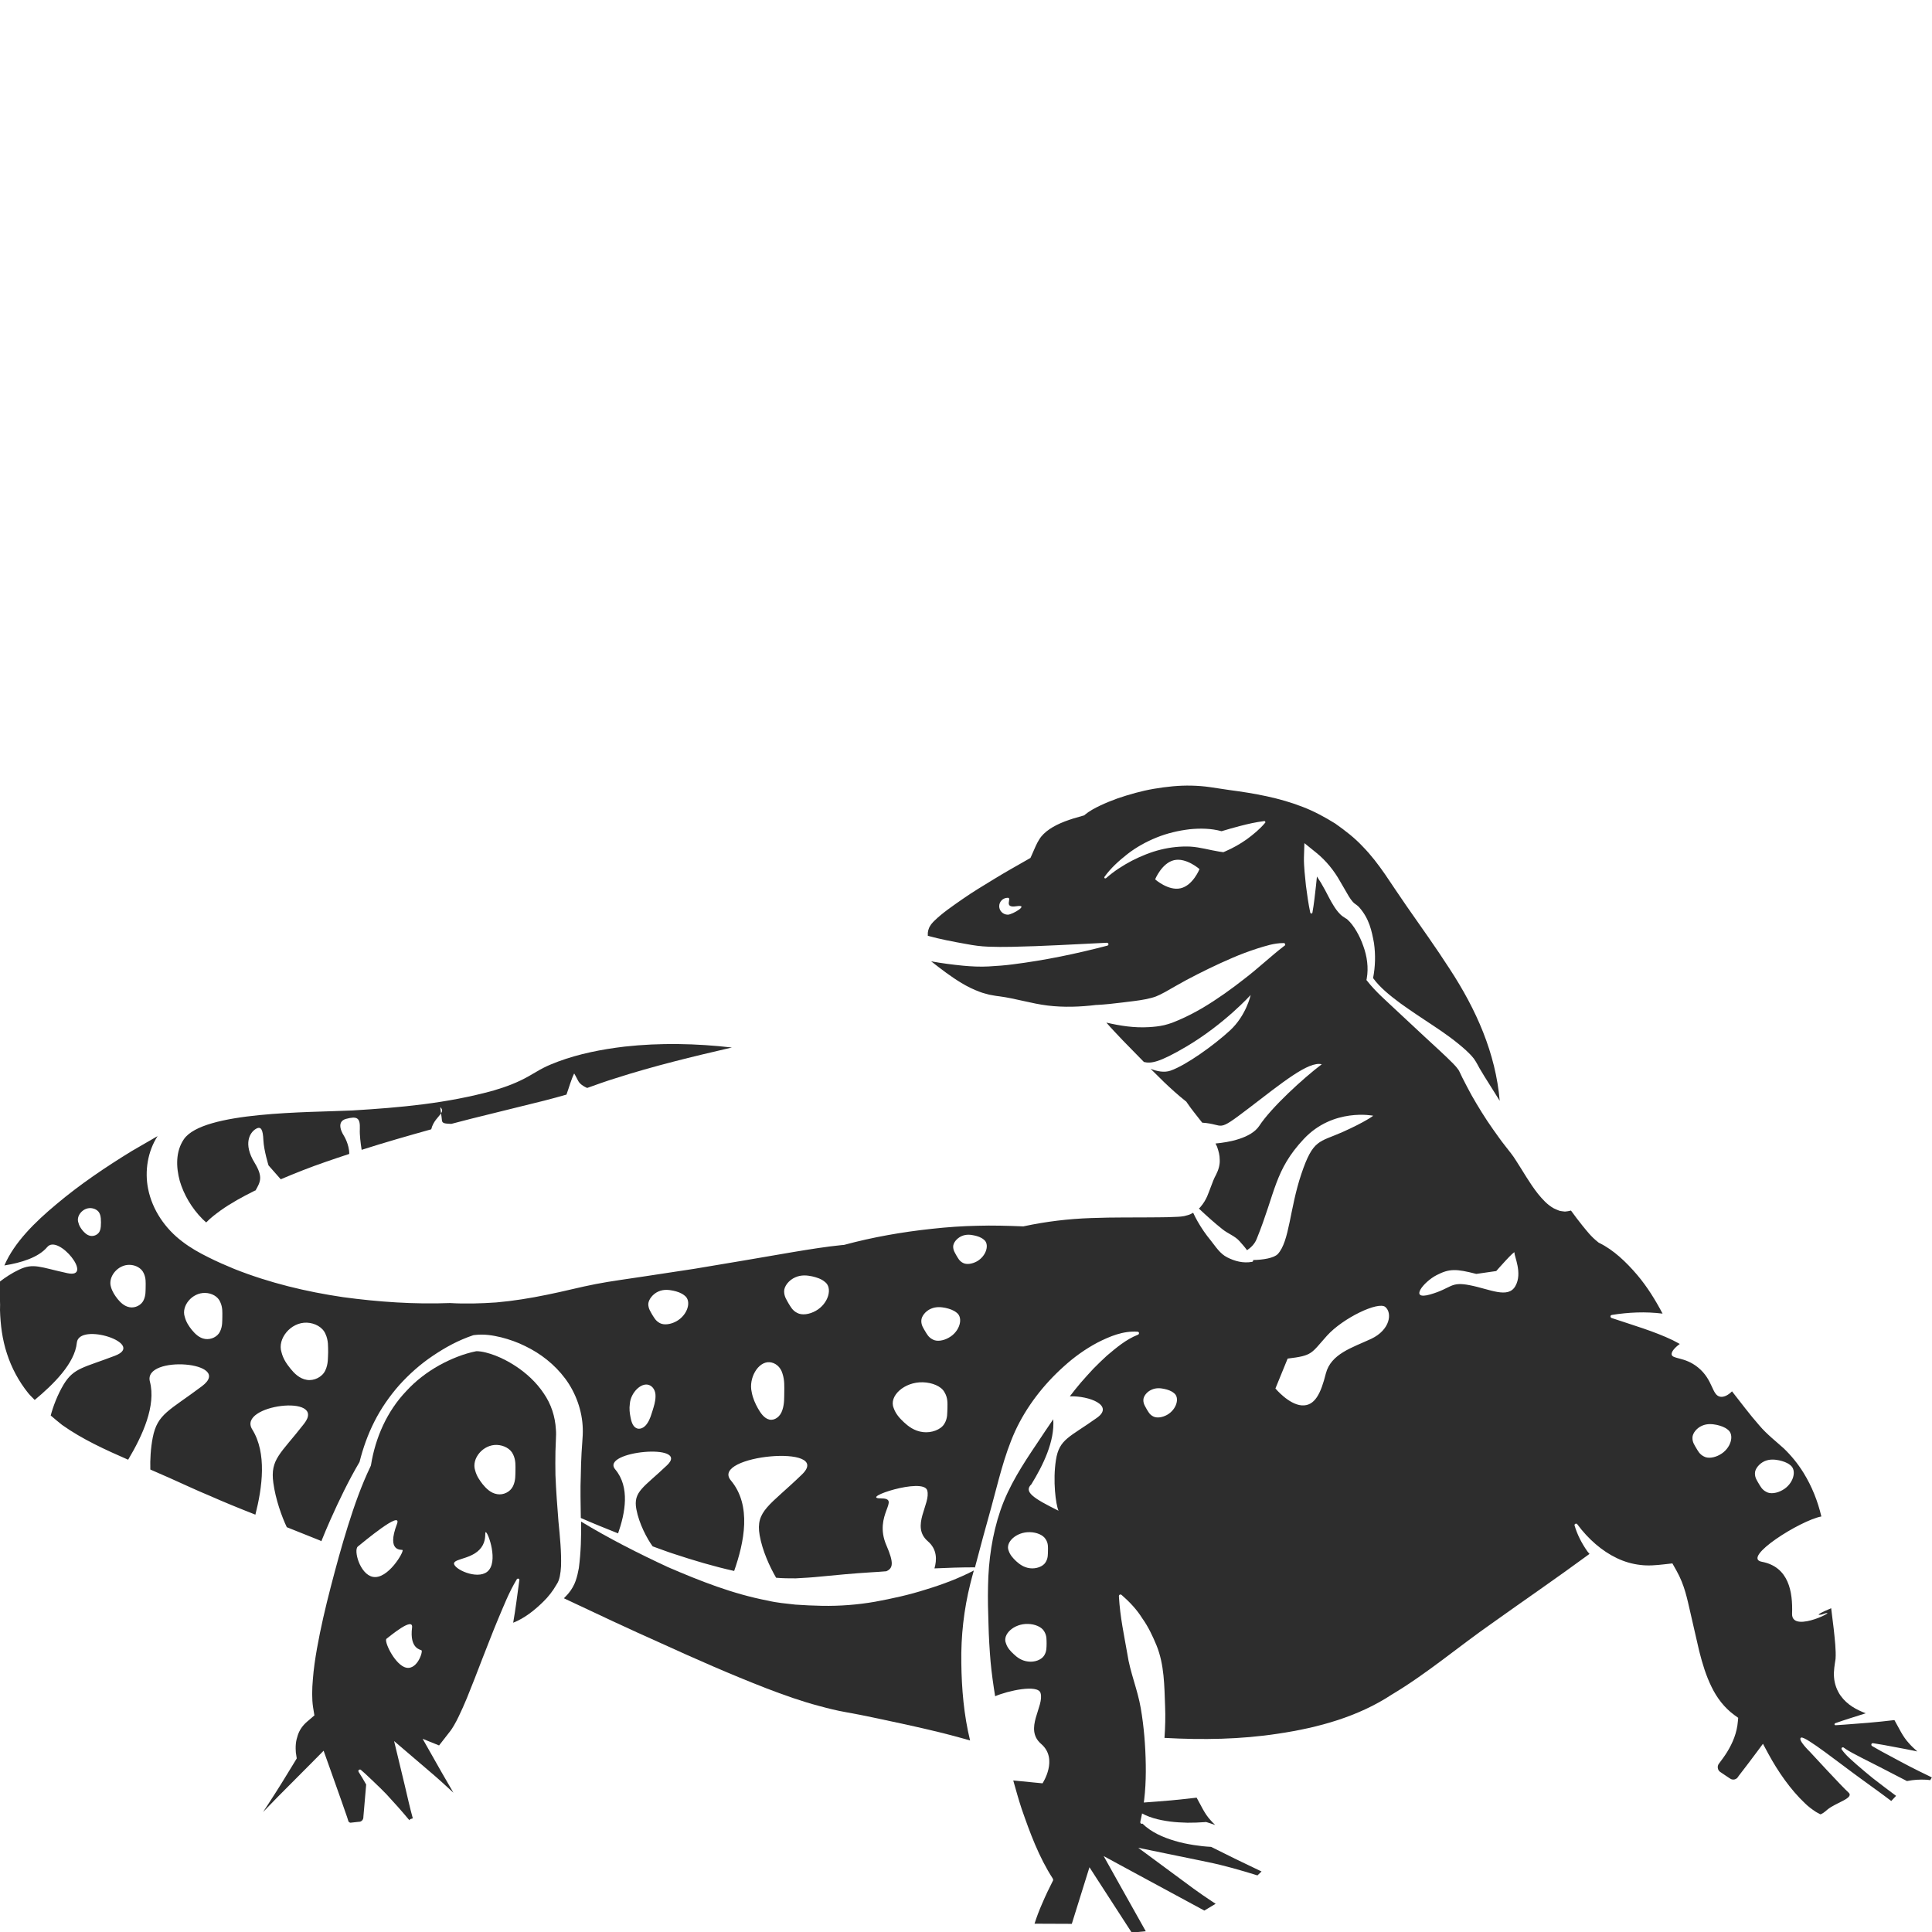 <?xml version="1.0" encoding="utf-8"?>
<!-- Generator: Adobe Illustrator 24.1.2, SVG Export Plug-In . SVG Version: 6.00 Build 0)  -->
<svg version="1.1" id="Layer_1" xmlns="http://www.w3.org/2000/svg" xmlns:xlink="http://www.w3.org/1999/xlink" x="0px" y="0px"
	 viewBox="0 0 128 128" style="enable-background:new 0 0 128 128;" xml:space="preserve">
<style type="text/css">
	.st0{fill:#2D2D2D;}
</style>
<g>
	<path class="st0" d="M1.88,92.31c0.13,0.16,0.28,0.29,0.42,0.44c1.25-1.04,2.66-2.43,2.79-3.79c0.14-1.39,4.62,0.06,2.53,0.86
		c-2.09,0.8-2.73,0.8-3.4,1.9c-0.42,0.7-0.71,1.49-0.86,2.06c0.25,0.21,0.5,0.43,0.76,0.63c1.34,0.95,2.86,1.64,4.37,2.3
		c0.96-1.61,1.86-3.58,1.44-5.18c-0.46-1.78,5.62-1.32,3.45,0.31s-2.95,1.82-3.26,3.4c-0.14,0.72-0.18,1.47-0.16,2.12
		c0.85,0.37,1.7,0.74,2.54,1.13c0.47,0.22,0.95,0.42,1.42,0.62c0.47,0.21,0.95,0.41,1.43,0.61c0.52,0.22,1.05,0.42,1.57,0.63
		c0.46-1.81,0.77-4.08-0.21-5.65c-1.02-1.63,5-2.38,3.44-0.38c-1.56,2.01-2.26,2.34-2.04,3.93c0.15,1.09,0.55,2.21,0.89,2.93
		c0.73,0.29,1.46,0.58,2.2,0.88l0,0c0.02,0.01,0.06,0.03,0.09,0.05c0.19-0.47,0.39-0.95,0.6-1.42c0.58-1.3,1.2-2.59,1.93-3.83
		c0.23-0.92,0.55-1.82,0.98-2.67c0.44-0.87,1-1.68,1.65-2.42c0.66-0.73,1.4-1.39,2.22-1.94c0.83-0.56,1.68-1.03,2.69-1.37l0.01,0
		l0.06-0.01c0.66-0.08,1.22,0.02,1.77,0.15c0.55,0.14,1.09,0.33,1.59,0.58c1.02,0.49,1.95,1.21,2.66,2.16
		c0.7,0.94,1.13,2.14,1.16,3.31c0.01,0.29-0.01,0.6-0.03,0.86l-0.05,0.74c-0.03,0.49-0.04,0.99-0.05,1.49
		c-0.04,0.94-0.01,1.88,0,2.83c0.82,0.36,1.64,0.69,2.47,1.02c0.47-1.35,0.8-3.06-0.19-4.24c-1.02-1.21,5-1.77,3.44-0.28
		c-1.56,1.49-2.26,1.74-2.04,2.92c0.18,0.97,0.72,1.97,1.08,2.46c0.46,0.16,0.91,0.34,1.38,0.49c1.33,0.44,2.67,0.84,4.02,1.14
		c0,0,0,0,0,0c0.66-1.89,1.18-4.33-0.22-6c-1.4-1.67,6.84-2.44,4.71-0.39c-2.13,2.06-3.09,2.4-2.8,4.03
		c0.18,1.02,0.66,2.07,1.09,2.81c0.44,0.04,0.87,0.04,1.3,0.04c0.55-0.03,1.1-0.06,1.66-0.12c1.1-0.11,2.21-0.21,3.33-0.28
		c0.34-0.02,0.67-0.04,1.01-0.07c0.45-0.2,0.51-0.55,0.01-1.71c-0.9-2.06,1.03-3.12-0.39-3.12s2.83-1.41,3.09-0.53
		c0.26,0.88-1.12,2.37,0.04,3.37c0.63,0.54,0.6,1.25,0.44,1.8c0.87-0.04,1.75-0.07,2.64-0.07c0.02,0,0.03,0.01,0.04,0.02
		c0.35-1.34,0.71-2.66,1.08-3.98c0.46-1.67,0.84-3.41,1.58-5.05c0.75-1.63,1.88-3.09,3.23-4.3c0.67-0.61,1.42-1.15,2.23-1.58
		c0.81-0.41,1.7-0.79,2.66-0.72c0.06,0,0.1,0.05,0.09,0.11c0,0.04-0.03,0.07-0.06,0.09l-0.01,0c-0.79,0.31-1.43,0.86-2.06,1.39
		c-0.31,0.28-0.6,0.57-0.89,0.86c-0.28,0.3-0.56,0.61-0.83,0.92c-0.25,0.3-0.5,0.6-0.73,0.91c1.28-0.04,2.95,0.6,1.8,1.42
		c-1.82,1.3-2.5,1.4-2.72,2.79c-0.22,1.38-0.01,2.97,0.17,3.37c-1.68-0.83-2.32-1.26-1.8-1.75c0.76-1.24,1.56-2.84,1.45-4.31
		c-0.36,0.52-0.71,1.05-1.07,1.59c-0.93,1.38-1.88,2.83-2.43,4.45c-0.55,1.61-0.79,3.32-0.82,5.01c-0.02,0.85,0,1.69,0.03,2.53
		c0.02,0.84,0.07,1.67,0.14,2.5c0.07,0.76,0.18,1.52,0.3,2.27c0.83-0.36,2.84-0.81,3.01-0.21c0.26,0.88-1.12,2.37,0.04,3.37
		c1.16,1,0.09,2.61,0.09,2.61l-1.94-0.19c0.18,0.63,0.35,1.26,0.56,1.89c0.55,1.58,1.13,3.17,2.06,4.61l0,0.01c0,0,0,0,0,0.01
		c0.02,0.03,0.04,0.07,0.02,0.1c-0.26,0.51-0.51,1.03-0.73,1.55c-0.19,0.43-0.36,0.88-0.5,1.32l2.47,0.01l0.92-2.95l0.25-0.8
		l0.47,0.73l2.33,3.6l0.93-0.09l-1.7-3.03l-1.09-1.95l2.01,1.09l4.66,2.52l0.75-0.45l-0.26-0.17c-0.41-0.27-0.8-0.54-1.2-0.83
		l-3.67-2.71l4.57,0.94c1.13,0.23,2.23,0.55,3.33,0.89c0.09-0.09,0.18-0.17,0.27-0.26c-1.12-0.53-2.23-1.07-3.34-1.63
		c-0.39-0.02-0.76-0.06-1.14-0.12c-0.43-0.07-0.85-0.15-1.27-0.28c-0.78-0.23-1.56-0.57-2.14-1.14c-0.03,0.01-0.06,0.02-0.09,0
		c-0.04-0.02-0.06-0.07-0.05-0.11l0-0.01c0-0.01,0-0.02,0.01-0.03c-0.01-0.03,0-0.05,0.01-0.07c0.28-1.2,0.36-2.45,0.34-3.68
		c-0.02-1.26-0.12-2.52-0.33-3.74c-0.21-1.24-0.71-2.38-0.89-3.6c-0.21-1.22-0.48-2.42-0.56-3.82l0-0.01c0-0.06,0.04-0.11,0.1-0.11
		c0.03,0,0.06,0.01,0.08,0.03c0.53,0.46,1.01,0.97,1.37,1.55c0.4,0.56,0.69,1.18,0.95,1.81c0.51,1.27,0.51,2.66,0.56,3.99
		c0.03,0.71,0.01,1.42-0.04,2.12c2.54,0.14,5.05,0.1,7.53-0.28c2.69-0.4,5.31-1.13,7.53-2.59c2.33-1.39,4.4-3.16,6.62-4.71
		c2.14-1.53,4.32-3.02,6.48-4.61c-0.05-0.06-0.11-0.12-0.15-0.18c-0.37-0.53-0.66-1.09-0.84-1.7c-0.02-0.05,0.02-0.11,0.07-0.12
		c0.04-0.01,0.09,0,0.11,0.04l0.01,0.01c0.71,0.96,1.62,1.76,2.61,2.23c0.5,0.24,1.02,0.39,1.55,0.45c0.53,0.07,1.06,0.02,1.59-0.04
		l0.54-0.06l0.26,0.46c0.56,0.99,0.72,1.9,0.93,2.79c0.21,0.88,0.39,1.74,0.59,2.57c0.21,0.83,0.45,1.62,0.81,2.35
		c0.35,0.73,0.85,1.39,1.52,1.88l0.25,0.18l-0.02,0.22c-0.06,0.78-0.35,1.45-0.71,2.04c-0.09,0.15-0.19,0.29-0.29,0.43l-0.28,0.38
		c-0.1,0.16-0.06,0.4,0.1,0.51l0.4,0.27c0.14,0.09,0.29,0.2,0.35,0.22c0.09,0.03,0.19,0.03,0.27-0.01c0.04-0.02,0.08-0.04,0.11-0.07
		c0.02-0.02,0.03-0.03,0.04-0.05l0.07-0.1c0.41-0.52,0.8-1.05,1.2-1.58l0.4-0.54l0.35,0.65c0.65,1.2,1.48,2.39,2.42,3.28
		c0.23,0.23,0.48,0.41,0.72,0.57c0.06,0.04,0.12,0.07,0.18,0.1c0.05,0.03,0.14,0.08,0.13,0.07c0.01,0,0.04,0,0.07-0.02
		c0.01-0.01,0.03-0.01,0.04-0.02l0.02-0.01l0.08-0.05c0.09-0.06,0.17-0.13,0.25-0.2c0.56-0.48,1.85-0.77,1.39-1.16
		c-0.35-0.3-2.55-2.69-2.55-2.69s-0.84-0.81-0.57-0.93c0.27-0.12,2.67,1.8,3.98,2.74c0.65,0.48,1.31,0.94,1.95,1.43
		c0.03,0.02,0.04,0.03,0.04,0.03l0.32-0.34c-0.52-0.39-1.03-0.77-1.54-1.17c-0.35-0.29-0.71-0.58-1.06-0.89
		c-0.35-0.32-0.69-0.58-1-1.01c-0.03-0.04-0.02-0.1,0.02-0.13c0.03-0.02,0.08-0.02,0.11,0l0.04,0.03c0.31,0.23,0.76,0.44,1.15,0.65
		l1.22,0.62l1.78,0.92c0.45-0.09,0.86-0.11,1.26-0.09c0.1,0,0.19,0.02,0.28,0.03c0.04-0.06,0.07-0.12,0.11-0.18
		c-0.06-0.03-0.12-0.06-0.18-0.09c-0.43-0.2-0.85-0.42-1.27-0.63c-0.42-0.21-0.84-0.45-1.26-0.67c-0.42-0.22-0.84-0.45-1.25-0.69
		c-0.05-0.03-0.06-0.09-0.04-0.14c0.02-0.04,0.06-0.05,0.1-0.05c0.47,0.07,0.94,0.16,1.41,0.25c0.47,0.09,0.94,0.17,1.4,0.27
		c0.04,0.01,0.09,0.02,0.13,0.03c-0.2-0.18-0.4-0.36-0.57-0.56c-0.41-0.44-0.65-1-0.95-1.52c-0.58,0.07-1.16,0.13-1.75,0.18
		c-0.72,0.05-1.43,0.12-2.15,0.16c-0.04,0-0.07-0.03-0.07-0.06c0-0.03,0.02-0.06,0.04-0.07c0.67-0.24,1.35-0.44,2.03-0.66
		c-0.6-0.23-1.22-0.55-1.66-1.16c-0.25-0.35-0.41-0.79-0.44-1.22c-0.04-0.42,0.05-0.88,0.1-1.22c0.04-0.57-0.05-1.3-0.12-1.98
		l-0.17-1.38c-1.4,0.59-0.6,0.41-0.6,0.41c1.45-0.53-2.04,1.37-1.99-0.05c0.05-1.42-0.2-3.1-2.01-3.44c-1.36-0.26,2.53-2.73,3.95-3
		c-0.24-1.02-0.63-2-1.18-2.89c-0.37-0.6-0.82-1.15-1.31-1.62c-0.45-0.41-1.13-0.94-1.61-1.51c-0.67-0.76-1.25-1.55-1.82-2.27
		c-0.25,0.25-0.52,0.39-0.76,0.36c-0.59-0.08-0.47-1.12-1.5-1.95c-0.88-0.71-1.7-0.53-1.74-0.86c-0.02-0.18,0.2-0.44,0.54-0.69
		c-0.16-0.08-0.31-0.17-0.47-0.25c-1.23-0.59-2.62-0.99-4.05-1.47c-0.05-0.02-0.08-0.07-0.07-0.13c0.01-0.04,0.05-0.06,0.08-0.07
		c1.1-0.18,2.24-0.23,3.37-0.09c-0.48-0.91-1.02-1.78-1.67-2.55c-0.74-0.87-1.58-1.67-2.52-2.13l-0.04-0.02l-0.05-0.04
		c-0.48-0.38-0.73-0.73-1.03-1.09c-0.27-0.33-0.51-0.66-0.76-1l-0.03,0.01c-0.12,0.03-0.24,0.05-0.37,0.06
		c-0.12-0.02-0.26-0.02-0.38-0.06c-0.11-0.05-0.24-0.09-0.35-0.15c-0.44-0.24-0.76-0.61-1.05-0.96c-0.57-0.72-1-1.51-1.46-2.21
		c-0.22-0.36-0.44-0.61-0.74-1c-0.28-0.35-0.53-0.72-0.79-1.08c-0.51-0.72-0.97-1.47-1.41-2.24c-0.21-0.39-0.42-0.78-0.62-1.18
		c-0.09-0.18-0.22-0.48-0.26-0.52c-0.08-0.12-0.21-0.27-0.35-0.41c-0.57-0.58-1.23-1.16-1.87-1.76l-1.93-1.8
		c-0.64-0.61-1.31-1.17-1.89-1.91l-0.05-0.06l0.02-0.1c0.13-0.72,0.02-1.48-0.23-2.16c-0.23-0.67-0.63-1.37-1.04-1.74
		c-0.05-0.05-0.08-0.06-0.13-0.09c-0.13-0.08-0.26-0.17-0.35-0.26c-0.19-0.19-0.33-0.39-0.44-0.57c-0.23-0.36-0.39-0.71-0.57-1.04
		c-0.17-0.32-0.35-0.62-0.54-0.9l-0.06,0.59c-0.07,0.6-0.13,1.21-0.24,1.81c-0.01,0.04-0.04,0.06-0.08,0.05
		c-0.03,0-0.05-0.03-0.06-0.05c-0.13-0.6-0.21-1.2-0.29-1.81l-0.09-0.91c-0.02-0.31-0.05-0.59-0.04-0.96l0.03-0.93l0.78,0.63
		c0.66,0.53,1.2,1.21,1.59,1.91l0.57,0.98c0.09,0.15,0.18,0.27,0.26,0.36c0.04,0.05,0.07,0.07,0.1,0.1
		c0.11,0.08,0.25,0.18,0.33,0.27c0.67,0.76,0.83,1.56,0.98,2.37c0.11,0.77,0.09,1.56-0.06,2.32c0.46,0.64,1.15,1.18,1.82,1.68
		c0.71,0.51,1.44,0.99,2.18,1.48c0.74,0.49,1.45,0.99,2.15,1.62c0.17,0.16,0.35,0.33,0.53,0.56c0.22,0.32,0.25,0.43,0.37,0.63
		c0.21,0.36,0.44,0.73,0.67,1.09l0.67,1.07c-0.27-3.14-1.54-6.03-3.33-8.76c-0.89-1.38-1.87-2.75-2.84-4.14
		c-0.48-0.69-0.96-1.42-1.43-2.11c-0.45-0.65-0.93-1.28-1.48-1.84c-0.54-0.58-1.17-1.06-1.82-1.52c-0.68-0.42-1.39-0.81-2.15-1.1
		c-1.53-0.6-3.19-0.9-4.87-1.12l-1.27-0.19c-0.41-0.06-0.82-0.09-1.23-0.1c-0.83-0.02-1.66,0.07-2.49,0.21
		c-0.82,0.14-1.63,0.37-2.42,0.64c-0.39,0.14-0.78,0.3-1.14,0.47c-0.36,0.17-0.74,0.38-0.99,0.59l-0.07,0.06l-0.14,0.04
		c-0.78,0.21-1.56,0.47-2.15,0.87c-0.29,0.2-0.53,0.42-0.69,0.69c-0.17,0.26-0.3,0.59-0.49,1.02l-0.09,0.2l-0.26,0.15
		c-0.72,0.41-1.45,0.82-2.15,1.25c-0.7,0.43-1.41,0.85-2.08,1.32c-0.66,0.46-1.35,0.93-1.86,1.43c-0.07,0.06-0.12,0.12-0.17,0.18
		c-0.04,0.05-0.09,0.1-0.11,0.15c-0.07,0.1-0.11,0.2-0.14,0.31c-0.03,0.11-0.04,0.22-0.03,0.34c0,0.01,0,0.02,0,0.03
		c0.8,0.22,1.68,0.39,2.53,0.54c0.53,0.1,0.96,0.16,1.48,0.18c0.51,0.02,1.02,0.02,1.54,0.01c2.08-0.04,4.19-0.17,6.31-0.27
		c0.06,0,0.1,0.04,0.11,0.09c0,0.05-0.03,0.09-0.07,0.1c-2.06,0.54-4.13,0.97-6.26,1.24c-0.53,0.07-1.07,0.11-1.62,0.14
		c-0.54,0.03-1.16,0-1.68-0.05c-0.71-0.07-1.41-0.16-2.12-0.29c0.68,0.53,1.33,1.03,2,1.43c0.41,0.25,0.83,0.45,1.24,0.6
		c0.2,0.08,0.41,0.12,0.61,0.18c0.2,0.03,0.38,0.08,0.68,0.11c1.06,0.14,2.12,0.48,3.19,0.61c1.07,0.13,2.15,0.09,3.22-0.04l0.05,0
		c0.55-0.03,1.11-0.09,1.66-0.16c0.54-0.07,1.08-0.12,1.57-0.22c0.25-0.05,0.48-0.11,0.67-0.18c0.1-0.04,0.17-0.08,0.27-0.12
		l0.33-0.17c0.45-0.26,0.93-0.53,1.42-0.8c0.98-0.52,2-1.02,3.05-1.47c0.53-0.23,1.07-0.43,1.62-0.61c0.56-0.17,1.12-0.37,1.78-0.37
		c0.05,0,0.1,0.04,0.1,0.1c0,0.03-0.01,0.06-0.04,0.07l-0.04,0.03c-0.86,0.66-1.71,1.47-2.6,2.15c-0.89,0.7-1.81,1.36-2.8,1.95
		c-0.5,0.29-1.01,0.56-1.57,0.8l-0.44,0.18c-0.17,0.06-0.36,0.12-0.53,0.16c-0.35,0.08-0.68,0.11-1,0.13c-1,0.06-1.92-0.09-2.83-0.3
		c0.33,0.39,0.73,0.79,1.09,1.18l1.36,1.39l0.04,0.04c0.46,0.11,0.99,0.05,2.79-1.01c2.54-1.5,4.28-3.43,4.28-3.43
		s-0.29,1.36-1.38,2.36c-1.09,1-2.9,2.29-3.92,2.65c-0.42,0.15-0.91,0.05-1.33-0.12l0.89,0.88c0.46,0.44,0.94,0.87,1.39,1.23
		l0.08,0.06l0.09,0.13c0.27,0.4,0.62,0.82,0.97,1.27c1.56,0.1,0.87,0.73,3.06-0.94c2.25-1.72,3.99-3.15,4.86-2.93
		c-1.23,0.93-3.34,2.86-4.14,4.08c-0.54,0.82-2.01,1.09-2.9,1.17c0.04,0.09,0.09,0.16,0.12,0.26c0.08,0.24,0.16,0.5,0.16,0.82
		c0.02,0.31-0.08,0.67-0.24,0.98c-0.14,0.25-0.24,0.52-0.37,0.87c-0.14,0.34-0.24,0.78-0.67,1.28c-0.03,0.04-0.07,0.07-0.1,0.1
		c0.51,0.48,1.03,0.95,1.56,1.37c0.37,0.3,0.84,0.45,1.14,0.8c0.17,0.19,0.33,0.37,0.49,0.59c0.25-0.17,0.5-0.4,0.64-0.75
		c1.25-3.08,1.17-4.54,3.12-6.62c1.95-2.08,4.6-1.54,4.6-1.54s-0.47,0.38-2.03,1.08c-1.56,0.69-1.95,0.46-2.73,2.77
		c-0.78,2.31-0.78,4.46-1.56,5.31c-0.25,0.27-0.98,0.39-1.64,0.4c0.02,0.04,0,0.09-0.04,0.11c-0.01,0-0.01,0.01-0.02,0.01
		c-0.61,0.11-1.16-0.05-1.64-0.29c-0.49-0.24-0.78-0.72-1.1-1.12c-0.33-0.4-0.62-0.82-0.87-1.26c-0.11-0.19-0.21-0.39-0.3-0.58
		c-0.12,0.07-0.25,0.13-0.37,0.16c-0.16,0.05-0.3,0.08-0.44,0.09c-0.15,0.02-0.21,0.01-0.33,0.02c-0.39,0.02-0.77,0.03-1.14,0.03
		c-1.5,0.02-3-0.01-4.49,0.05c-1.49,0.05-2.98,0.23-4.43,0.54l-0.04,0.01l-0.04,0c-1-0.04-2.01-0.07-3.01-0.04
		c-1,0.02-2.01,0.09-3,0.2c-1.99,0.21-3.96,0.56-5.81,1.06l-0.04,0.01l-0.14,0.01c-1.01,0.1-2.13,0.28-3.21,0.46l-3.27,0.56
		l-3.28,0.55l-3.29,0.5c-1.09,0.17-2.21,0.31-3.24,0.51c-1.05,0.2-2.13,0.49-3.24,0.71c-1.11,0.23-2.23,0.41-3.36,0.51
		c-1.03,0.07-2.05,0.1-3.07,0.04c-2.36,0.09-4.72-0.07-7.08-0.39c-2.44-0.36-4.87-0.94-7.21-1.87c-0.58-0.24-1.16-0.49-1.73-0.78
		c-0.55-0.27-1.18-0.62-1.72-1.04c-1.1-0.83-1.98-2.07-2.26-3.5c-0.23-1.16-0.03-2.46,0.63-3.48c-0.58,0.33-1.15,0.66-1.71,0.99
		c-1.76,1.08-3.46,2.23-4.99,3.52c-1.43,1.19-2.8,2.54-3.45,4.06c1.12-0.18,2.26-0.53,2.84-1.22c0.74-0.89,3.13,2.12,1.33,1.73
		c-1.8-0.39-2.24-0.69-3.2-0.23c-0.47,0.22-0.92,0.52-1.27,0.79c-0.02,0.16-0.04,0.32-0.05,0.5C-0.01,85.83,0.02,86.31,0,86.8
		c0.03,0.97,0.15,1.94,0.46,2.88C0.76,90.61,1.24,91.52,1.88,92.31z M69.34,108.89c-0.01,0.23,0.02,0.5-0.16,0.79
		c-0.18,0.29-0.64,0.46-1.07,0.4c-0.44-0.05-0.74-0.29-0.95-0.49c-0.22-0.2-0.42-0.42-0.51-0.71c-0.26-0.59,0.52-1.32,1.46-1.29
		c0.45,0.01,0.9,0.19,1.07,0.49C69.37,108.39,69.33,108.66,69.34,108.89z M69.43,102.74c-0.01,0.22,0.02,0.49-0.16,0.77
		c-0.17,0.28-0.62,0.44-1.03,0.39c-0.42-0.05-0.71-0.28-0.92-0.47c-0.21-0.2-0.4-0.41-0.49-0.68c-0.25-0.57,0.51-1.27,1.41-1.24
		c0.43,0.01,0.87,0.18,1.04,0.47C69.46,102.25,69.43,102.52,69.43,102.74z M116.9,96.81c0.36-0.16,0.71-0.11,0.97-0.06
		c0.26,0.06,0.52,0.14,0.73,0.31c0.48,0.34,0.22,1.27-0.52,1.67c-0.35,0.2-0.79,0.27-1.06,0.11c-0.28-0.14-0.39-0.37-0.5-0.55
		c-0.1-0.18-0.26-0.38-0.25-0.69C116.27,97.32,116.55,96.97,116.9,96.81z M112.76,94.46c0.36-0.16,0.71-0.11,0.97-0.06
		c0.26,0.06,0.52,0.14,0.73,0.31c0.48,0.34,0.22,1.27-0.52,1.67c-0.35,0.2-0.79,0.27-1.06,0.11c-0.28-0.14-0.39-0.37-0.5-0.55
		c-0.1-0.18-0.26-0.38-0.25-0.69C112.13,94.96,112.41,94.61,112.76,94.46z M95.18,84.48c0.85-0.44,1.3-0.42,2.63-0.08l1.32-0.19
		c0,0,1.25-1.43,1.21-1.22c-0.04,0.2,0.55,1.35,0.06,2.21c-0.48,0.87-1.71,0.2-3.02-0.05c-1.31-0.26-1.17,0.19-2.62,0.61
		C93.32,86.17,94.32,84.92,95.18,84.48z M66.77,60.6c-0.31,0-0.57-0.25-0.57-0.56s0.25-0.56,0.57-0.56c0.31,0-0.33,0.7,0.57,0.56
		C68.24,59.9,67.08,60.6,66.77,60.6z M78.22,58.85c-0.81,0.19-1.69-0.59-1.69-0.59s0.44-1.08,1.25-1.27
		c0.81-0.19,1.69,0.59,1.69,0.59S79.04,58.66,78.22,58.85z M83.82,54.51c-0.36,0.43-0.78,0.77-1.21,1.09
		c-0.44,0.31-0.91,0.58-1.42,0.8l-0.14,0.06l-0.28-0.04c-0.63-0.1-1.25-0.29-1.9-0.33c-0.65-0.03-1.32,0.04-1.97,0.2
		c-0.65,0.16-1.29,0.42-1.9,0.73c-0.61,0.32-1.2,0.7-1.72,1.16l0,0c-0.03,0.02-0.07,0.02-0.1,0c-0.02-0.02-0.02-0.06-0.01-0.08
		c0.42-0.59,0.96-1.07,1.53-1.52c0.58-0.45,1.23-0.81,1.92-1.09c0.69-0.28,1.44-0.46,2.2-0.55c0.7-0.07,1.43-0.06,2.11,0.13
		c0.4-0.12,0.81-0.24,1.24-0.35c0.5-0.13,1.02-0.25,1.58-0.32c0.04-0.01,0.08,0.02,0.08,0.06C83.84,54.48,83.84,54.5,83.82,54.51z
		 M85.31,90.01c1.67-0.2,1.54-0.33,2.6-1.51s3.41-2.3,3.87-1.91c0.47,0.39,0.33,1.51-0.93,2.11c-1.27,0.59-2.67,0.99-3.01,2.3
		c-0.33,1.32-0.73,2.17-1.6,2.11c-0.87-0.07-1.74-1.12-1.74-1.12L85.31,90.01z M76.3,92.07c0.31-0.14,0.61-0.1,0.84-0.05
		c0.23,0.05,0.45,0.12,0.63,0.27c0.41,0.29,0.19,1.09-0.45,1.45c-0.31,0.17-0.68,0.23-0.92,0.1c-0.24-0.12-0.33-0.32-0.43-0.48
		c-0.08-0.16-0.22-0.33-0.22-0.6C75.75,92.5,75.99,92.2,76.3,92.07z M63.7,81.9c0.31-0.14,0.61-0.1,0.84-0.05
		c0.23,0.05,0.45,0.12,0.63,0.27c0.41,0.29,0.19,1.09-0.45,1.45c-0.31,0.17-0.68,0.23-0.92,0.1c-0.24-0.12-0.33-0.32-0.43-0.48
		c-0.08-0.16-0.22-0.33-0.22-0.6C63.15,82.34,63.39,82.04,63.7,81.9z M61.67,86.71c0.36-0.16,0.71-0.11,0.97-0.06
		c0.26,0.06,0.52,0.14,0.73,0.31c0.48,0.34,0.22,1.27-0.52,1.67c-0.35,0.2-0.79,0.27-1.06,0.11c-0.28-0.14-0.39-0.37-0.5-0.55
		c-0.1-0.18-0.26-0.38-0.25-0.69C61.04,87.21,61.32,86.86,61.67,86.71z M61.15,91.58c0.6,0.02,1.2,0.25,1.42,0.65
		c0.24,0.39,0.2,0.76,0.2,1.06c-0.02,0.3,0.03,0.67-0.21,1.05c-0.23,0.38-0.85,0.61-1.41,0.54c-0.58-0.07-0.98-0.39-1.26-0.65
		c-0.29-0.27-0.55-0.56-0.68-0.94C58.87,92.5,59.91,91.54,61.15,91.58z M52.68,84.63c0.42-0.19,0.82-0.13,1.12-0.07
		c0.3,0.07,0.6,0.16,0.84,0.36c0.55,0.39,0.25,1.46-0.6,1.93c-0.41,0.23-0.91,0.31-1.23,0.13c-0.32-0.16-0.44-0.43-0.57-0.63
		c-0.11-0.21-0.29-0.44-0.29-0.8C51.95,85.21,52.27,84.81,52.68,84.63z M50.98,90.25c0.36,0.02,0.73,0.29,0.86,0.75
		c0.15,0.45,0.12,0.87,0.12,1.22c-0.01,0.35,0.02,0.77-0.13,1.21c-0.14,0.44-0.52,0.7-0.86,0.62c-0.35-0.08-0.59-0.45-0.76-0.75
		c-0.17-0.31-0.33-0.64-0.41-1.08C49.59,91.31,50.22,90.2,50.98,90.25z M43.61,85.57c0.37-0.17,0.73-0.11,0.99-0.06
		c0.27,0.06,0.53,0.14,0.75,0.32c0.49,0.35,0.22,1.29-0.54,1.71c-0.36,0.2-0.81,0.27-1.09,0.12c-0.29-0.15-0.39-0.38-0.51-0.56
		c-0.1-0.19-0.26-0.39-0.26-0.71C42.97,86.09,43.25,85.73,43.61,85.57z M41.73,92.99c0.06-0.72,0.75-1.42,1.27-1.23
		c0.25,0.09,0.44,0.37,0.43,0.74c0,0.36-0.11,0.67-0.19,0.94c-0.09,0.26-0.16,0.58-0.37,0.88c-0.2,0.3-0.52,0.42-0.74,0.28
		c-0.23-0.13-0.31-0.46-0.36-0.72C41.72,93.62,41.68,93.34,41.73,92.99z M20.33,87.63c0.52,0.02,1.04,0.29,1.23,0.74
		c0.21,0.44,0.17,0.87,0.18,1.22c-0.02,0.35,0.02,0.77-0.19,1.21c-0.2,0.43-0.74,0.7-1.22,0.62c-0.5-0.08-0.85-0.45-1.09-0.75
		c-0.25-0.31-0.48-0.64-0.59-1.08C18.36,88.7,19.26,87.59,20.33,87.63z M13.6,85.66c0.42,0.01,0.84,0.23,0.99,0.6
		c0.17,0.36,0.14,0.7,0.14,0.98c-0.01,0.28,0.02,0.62-0.15,0.97c-0.16,0.35-0.59,0.56-0.99,0.5c-0.4-0.06-0.68-0.36-0.88-0.6
		c-0.2-0.25-0.38-0.52-0.47-0.87C12,86.52,12.73,85.63,13.6,85.66z M8.6,83.8c0.38,0.01,0.77,0.21,0.92,0.55
		c0.16,0.33,0.13,0.64,0.13,0.9c-0.01,0.26,0.02,0.57-0.14,0.9c-0.15,0.32-0.55,0.52-0.91,0.46c-0.37-0.06-0.63-0.33-0.81-0.55
		c-0.18-0.23-0.35-0.48-0.44-0.8C7.14,84.59,7.81,83.77,8.6,83.8z M5.19,80.99C5.04,80.56,5.48,80.02,6,80.04
		c0.25,0.01,0.51,0.14,0.6,0.36c0.1,0.22,0.08,0.42,0.09,0.59c-0.01,0.17,0.01,0.37-0.09,0.59c-0.1,0.21-0.36,0.34-0.6,0.3
		c-0.24-0.04-0.41-0.22-0.53-0.36C5.35,81.37,5.24,81.21,5.19,80.99z"/>
	<path class="st0" d="M57.97,106.12c-1.15,0.2-2.32,0.29-3.5,0.27c-0.59-0.01-1.18-0.04-1.77-0.08c-0.61-0.07-1.23-0.12-1.81-0.26
		c-2.36-0.45-4.51-1.31-6.63-2.22c-1.98-0.92-3.91-1.9-5.76-3.02c0.01,1-0.01,2.01-0.15,3.08c-0.05,0.27-0.11,0.55-0.21,0.84
		c-0.09,0.27-0.28,0.6-0.45,0.8c-0.1,0.13-0.22,0.24-0.33,0.36c2.14,1.01,4.28,2.02,6.44,2.98c2.3,1.05,4.62,2.07,6.96,2.98
		c1.17,0.45,2.35,0.87,3.53,1.18c0.59,0.16,1.15,0.3,1.72,0.4c0.62,0.11,1.23,0.23,1.84,0.36c1.23,0.26,2.46,0.52,3.69,0.81
		c0.91,0.21,1.82,0.45,2.73,0.71c-0.41-1.68-0.56-3.42-0.58-5.14c-0.03-1.77,0.17-3.55,0.6-5.26c0.07-0.29,0.15-0.58,0.23-0.86
		c-1.02,0.53-2.09,0.93-3.18,1.26C60.25,105.66,59.11,105.91,57.97,106.12z"/>
	<path class="st0" d="M75.42,120c0.62,0.41,1.35,0.58,2.09,0.68c0.38,0.05,0.77,0.07,1.16,0.08c0.39,0,0.79-0.01,1.15-0.04
		l0.07-0.01l0.14,0.04c0.16,0.05,0.32,0.11,0.48,0.16c-0.11-0.1-0.21-0.21-0.31-0.32c-0.4-0.43-0.63-0.98-0.92-1.49
		c-0.56,0.06-1.13,0.13-1.69,0.18c-0.64,0.05-1.28,0.11-1.92,0.15C75.6,119.62,75.51,119.81,75.42,120z"/>
	<path class="st0" d="M36.8,97.73c-0.01-0.52-0.01-1.04,0-1.57l0.03-0.79c0.01-0.24,0.02-0.44,0-0.66c-0.05-0.86-0.31-1.68-0.81-2.4
		c-0.48-0.72-1.16-1.36-1.95-1.86c-0.39-0.25-0.81-0.47-1.25-0.64c-0.42-0.16-0.88-0.29-1.26-0.29c-0.82,0.16-1.69,0.51-2.47,0.94
		c-0.8,0.45-1.55,1.02-2.17,1.7c-1.28,1.34-2.05,3.09-2.34,4.9l-0.01,0.04l-0.03,0.07c-0.6,1.25-1.07,2.59-1.49,3.93
		c-0.42,1.34-0.79,2.7-1.14,4.05c-0.35,1.35-0.67,2.72-0.91,4.07c-0.12,0.68-0.22,1.36-0.27,2.02c-0.06,0.66-0.07,1.33,0.01,1.86
		l0.09,0.55l-0.48,0.41c-0.29,0.25-0.5,0.54-0.62,0.9c-0.06,0.18-0.11,0.37-0.13,0.58c-0.02,0.19-0.01,0.45,0,0.56l0.06,0.4
		l-0.2,0.33c-0.52,0.86-1.05,1.72-1.6,2.56l-0.43,0.66l0.98-1.01l2.14-2.15l0.89-0.9l0.4,1.12l0.77,2.17l0.38,1.09l0.08,0.25
		c0,0.02,0.01,0.04,0.02,0.06c0.03,0.04,0.07,0.07,0.13,0.08c0.12-0.01,0.37-0.04,0.54-0.06c0.1,0,0.15-0.02,0.22-0.08
		c0.03-0.03,0.05-0.06,0.07-0.1c0.01-0.02,0.01-0.04,0.02-0.07l0.01-0.14l0.05-0.57c0.04-0.5,0.09-1,0.13-1.51
		c-0.16-0.28-0.32-0.56-0.49-0.82l-0.01-0.02c-0.03-0.05-0.02-0.11,0.03-0.14c0.04-0.02,0.08-0.02,0.11,0
		c0.15,0.11,1.36,1.26,1.69,1.61c0.52,0.56,1.03,1.13,1.52,1.72c0.04,0.03,0.04-0.01,0.05-0.02c0-0.01-0.01-0.02,0-0.03l0.19-0.06
		c-0.2-0.72-0.36-1.45-0.53-2.17l-0.71-2.95l2.41,2.06c0.52,0.44,1.02,0.9,1.52,1.36l-0.77-1.33L28,115.2l1.09,0.44l0.74-0.95
		c0.13-0.16,0.37-0.57,0.55-0.95c0.19-0.4,0.38-0.81,0.55-1.23c0.34-0.85,0.69-1.72,1.02-2.6c0.35-0.88,0.68-1.76,1.05-2.64
		c0.38-0.89,0.7-1.74,1.24-2.64c0.03-0.04,0.08-0.06,0.13-0.03c0.03,0.02,0.05,0.05,0.04,0.09l-0.01,0.06
		c-0.12,0.87-0.24,1.85-0.4,2.76c0.76-0.3,1.42-0.83,1.99-1.39c0.35-0.34,0.64-0.72,0.87-1.12c0.14-0.21,0.18-0.35,0.23-0.57
		c0.04-0.21,0.07-0.43,0.08-0.66c0.03-0.94-0.07-1.95-0.17-2.96C36.92,99.8,36.84,98.77,36.8,97.73z M24.7,104.47
		c-0.86-0.17-1.29-1.78-0.99-2.01c0.28-0.22,2.97-2.49,2.59-1.49c-0.72,1.89,0.33,1.68,0.37,1.72
		C26.78,102.8,25.69,104.67,24.7,104.47z M26.77,110.44c-0.69-0.31-1.35-1.74-1.16-1.87c0.18-0.13,1.78-1.49,1.69-0.74
		c-0.18,1.43,0.59,1.46,0.63,1.51C28.03,109.46,27.58,110.8,26.77,110.44z M32.27,104.14c-0.69,0.53-2.21-0.19-2.19-0.56
		c0.02-0.35,1.42-0.28,1.91-1.22c0.23-0.44,0.12-0.84,0.19-0.85C32.33,101.49,33.07,103.52,32.27,104.14z M34.15,97.42
		c-0.01,0.3,0.02,0.66-0.16,1.04c-0.18,0.38-0.64,0.61-1.06,0.53c-0.43-0.07-0.73-0.39-0.94-0.64c-0.21-0.27-0.41-0.55-0.51-0.93
		c-0.26-0.78,0.52-1.73,1.45-1.69c0.45,0.02,0.9,0.25,1.07,0.64C34.18,96.75,34.15,97.11,34.15,97.42z"/>
	<path class="st0" d="M13.42,80.77c0.08,0.08,0.16,0.15,0.24,0.22c0.29-0.3,0.62-0.55,0.95-0.79c0.7-0.5,1.46-0.91,2.22-1.29
		c0.03-0.02,0.06-0.03,0.1-0.04c0.31-0.55,0.52-0.88-0.06-1.83c-0.78-1.27-0.31-2.01,0.07-2.24c0.37-0.23,0.48,0.07,0.51,0.74
		c0.03,0.67,0.34,1.67,0.34,1.67l0.81,0.92c0.97-0.41,1.95-0.8,2.94-1.14c0.53-0.19,1.07-0.36,1.6-0.54c0-0.64-0.36-1.21-0.36-1.21
		s-0.61-0.9,0.14-1.11c0.75-0.2,0.95-0.07,0.92,0.67c-0.02,0.39,0.05,0.94,0.12,1.38c1.53-0.49,3.07-0.93,4.61-1.36
		c0.13-0.54,0.5-0.82,0.65-1.06c-0.03-0.23-0.06-0.42-0.04-0.4c0.15,0.15,0.13,0.27,0.04,0.4c0.02,0.15,0.05,0.32,0.06,0.47
		c0.02,0.21,0.22,0.21,0.62,0.23c0.44-0.11,0.87-0.23,1.31-0.34l4.85-1.2c0.5-0.13,0.99-0.26,1.47-0.4c0.18-0.5,0.32-1.02,0.51-1.4
		c0,0,0.14,0.23,0.24,0.44c0.06,0.13,0.19,0.33,0.62,0.52c0.62-0.22,1.25-0.45,1.87-0.64c2.55-0.82,5.13-1.44,7.72-2.04
		c-2.36-0.27-4.76-0.32-7.11-0.06c-1.52,0.18-3.03,0.48-4.4,0.99c-0.34,0.13-0.67,0.26-0.98,0.42c-0.15,0.08-0.31,0.16-0.45,0.25
		l-0.5,0.29c-0.77,0.44-1.54,0.72-2.32,0.95c-3.12,0.87-6.24,1.14-9.37,1.33c-2.86,0.14-9.92,0.05-11.18,1.91
		c-0.55,0.81-0.52,1.84-0.27,2.76C12.18,79.15,12.69,80.03,13.42,80.77z"/>
</g>
</svg>
